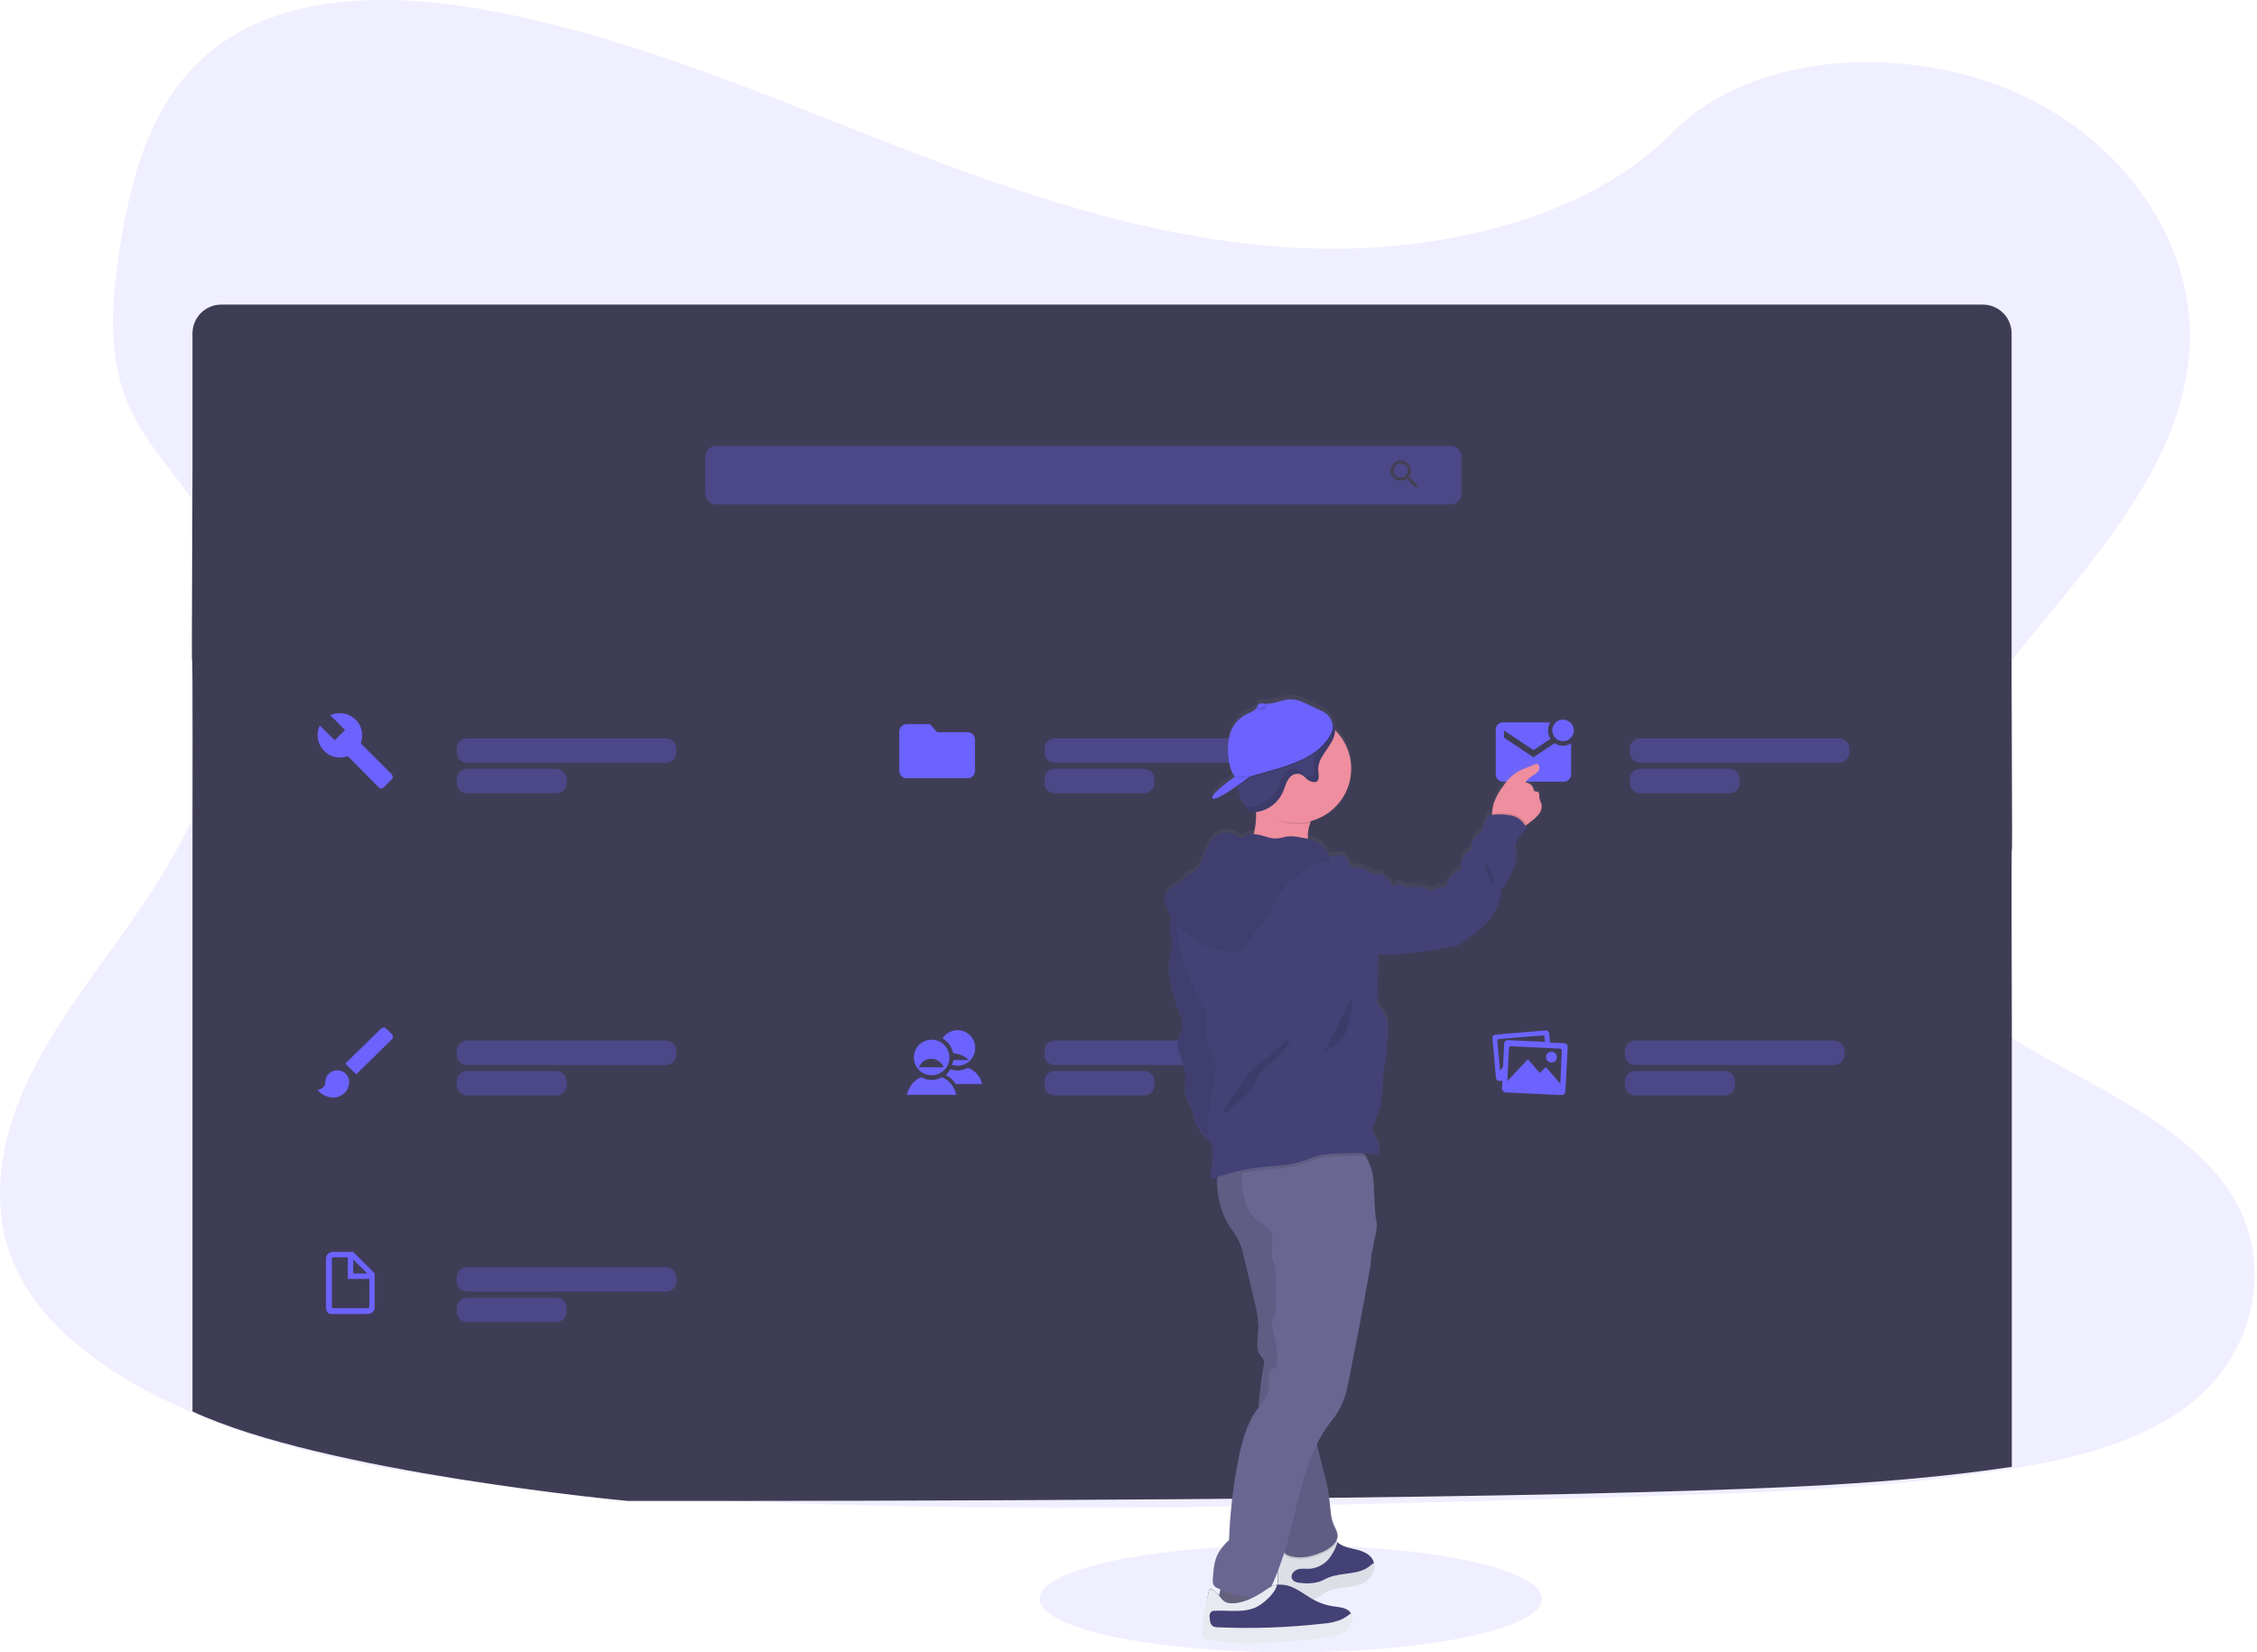 <svg width="941" height="689" viewBox="0 0 941 689" fill="none" xmlns="http://www.w3.org/2000/svg">
<g id="undraw_operating_system_4lr6 1">
<path id="senka" opacity="0.1" d="M538.15 688.96C595.99 688.96 642.88 678.96 642.88 666.6C642.88 654.24 596.03 644.24 538.15 644.24C480.27 644.24 433.42 654.24 433.42 666.6C433.42 678.96 480.31 688.96 538.15 688.96Z" fill="#6C63FF"/>
<path id="pozadina" opacity="0.1" d="M914.86 583.96C894.05 601.21 864.44 608.35 835.81 612.86L830.99 613.59C780.94 621.06 729.88 622.59 679.06 624.08C537.32 628.27 395.21 632.46 253.84 622.79C191.32 618.52 127.26 611.04 72.46 585.47L71.03 584.83C70.32 584.5 69.61 584.16 68.9 583.83C59.167 579.185 49.844 573.725 41.03 567.51C25.38 556.36 12.46 542.74 5.63 526.59C-5.07 501.26 0.63 472.78 12.81 448.02C24.99 423.26 43.42 400.96 59.27 377.62C63.92 370.79 68.33 363.7 72.43 356.43C98.03 310.85 110.78 258.11 83.9 214.18C80.355 208.582 76.526 203.168 72.43 197.96C65.88 189.42 59.21 180.88 54.71 171.43C44.21 149.43 46.46 124.69 50.29 101.18C55.41 69.96 64.86 36.27 94.19 16.74C124.67 -3.54 167.94 -2.51 205.77 4.74C264.59 16 318.88 39.59 373.68 60.85C428.48 82.11 485.92 101.49 546.18 103.57C599.38 105.42 661.45 91.57 696.78 55.67C731.08 20.83 795.56 18.19 842.03 39.26C886.39 59.36 915.03 101.91 912.96 144.41C910.26 197.41 866.02 239.92 830.96 285.07C825.14 292.58 819.57 300.17 814.48 307.89C797.88 333.11 786.15 363.4 797.58 390.63C803.99 405.88 816.22 417.51 830.96 427.63C863.96 450.37 909.58 465.63 930.09 497.52C947.81 525.02 941.27 562.09 914.86 583.96Z" fill="#6C63FF"/>
<path id="Vector 44" d="M838.778 425.61V611.61C788.728 619.08 737.668 620.61 686.848 622.1C545.108 626.29 261.628 625.82 261.628 625.82C261.628 625.82 135.048 614.07 80.248 588.5V354.35C80.457 196.35 79.597 354.35 80.248 195.87V139C80.248 135.817 81.512 132.765 83.762 130.515C86.013 128.264 89.065 127 92.248 127H826.688C829.87 127 832.922 128.264 835.173 130.515C837.423 132.765 838.688 135.817 838.688 139V283C839.248 425.23 838.398 283.46 838.778 425.61Z" fill="#3F3D56"/>
<path id="Vector 45" opacity="0.3" d="M604.87 185.96H298.58C297.397 185.96 296.263 186.43 295.426 187.266C294.59 188.103 294.12 189.237 294.12 190.42V205.86C294.12 207.043 294.59 208.177 295.426 209.014C296.263 209.85 297.397 210.32 298.58 210.32H604.87C606.053 210.32 607.187 209.85 608.024 209.014C608.86 208.177 609.33 207.043 609.33 205.86V190.39C609.322 189.212 608.849 188.086 608.013 187.256C607.178 186.426 606.048 185.96 604.87 185.96Z" fill="#6C63FF"/>
<path id="Vector 46" d="M587.91 199.14H587.39L587.19 198.98C587.837 198.198 588.191 197.215 588.19 196.2C588.18 195.367 587.924 194.555 587.453 193.867C586.983 193.179 586.319 192.646 585.546 192.335C584.773 192.024 583.925 191.949 583.109 192.119C582.293 192.289 581.546 192.697 580.962 193.291C580.377 193.885 579.982 194.639 579.825 195.457C579.669 196.276 579.758 197.122 580.082 197.89C580.406 198.658 580.95 199.313 581.645 199.772C582.341 200.231 583.157 200.474 583.99 200.47C585.002 200.469 585.981 200.115 586.76 199.47L586.95 199.63V200.13L590.21 203.39L591.21 202.39L587.91 199.14ZM584.01 199.14C583.428 199.142 582.859 198.971 582.374 198.649C581.889 198.328 581.511 197.869 581.287 197.332C581.063 196.795 581.003 196.204 581.115 195.633C581.228 195.062 581.507 194.537 581.918 194.125C582.328 193.712 582.852 193.431 583.423 193.317C583.993 193.203 584.585 193.261 585.123 193.483C585.661 193.705 586.12 194.082 586.444 194.566C586.767 195.049 586.94 195.618 586.94 196.2C586.943 196.584 586.869 196.965 586.724 197.321C586.58 197.677 586.366 198.001 586.095 198.274C585.825 198.547 585.503 198.764 585.149 198.913C584.795 199.062 584.414 199.139 584.03 199.14H584.01Z" fill="#444053"/>
<path id="Vector 47" opacity="0.7" d="M215.6 421.18H194.73C193.598 421.18 192.511 421.63 191.711 422.431C190.91 423.231 190.46 424.318 190.46 425.45V427.07C190.46 428.202 190.91 429.289 191.711 430.089C192.511 430.89 193.598 431.34 194.73 431.34H215.6C216.733 431.34 217.819 430.89 218.619 430.089C219.42 429.289 219.87 428.202 219.87 427.07V425.45C219.87 424.318 219.42 423.231 218.619 422.431C217.819 421.63 216.733 421.18 215.6 421.18V421.18Z" fill="#3F3D56"/>
<path id="Vector 48" opacity="0.3" d="M231.94 446.59H194.73C193.598 446.59 192.511 447.04 191.711 447.841C190.91 448.641 190.46 449.728 190.46 450.86V452.48C190.46 453.612 190.91 454.699 191.711 455.499C192.511 456.3 193.598 456.75 194.73 456.75H231.94C233.073 456.75 234.159 456.3 234.959 455.499C235.76 454.699 236.21 453.612 236.21 452.48V450.86C236.21 449.728 235.76 448.641 234.959 447.841C234.159 447.04 233.073 446.59 231.94 446.59V446.59Z" fill="#6C63FF"/>
<path id="Vector 49" opacity="0.3" d="M277.7 433.89H194.7C194.139 433.89 193.584 434 193.066 434.215C192.548 434.43 192.077 434.744 191.681 435.141C191.284 435.537 190.97 436.008 190.755 436.526C190.54 437.044 190.43 437.599 190.43 438.16V439.78C190.43 440.341 190.54 440.896 190.755 441.414C190.97 441.932 191.284 442.403 191.681 442.799C192.077 443.196 192.548 443.51 193.066 443.725C193.584 443.94 194.139 444.05 194.7 444.05H277.7C278.832 444.05 279.919 443.6 280.719 442.799C281.52 441.999 281.97 440.912 281.97 439.78V438.16C281.97 437.028 281.52 435.941 280.719 435.141C279.919 434.34 278.832 433.89 277.7 433.89V433.89Z" fill="#6C63FF"/>
<path id="Vector 50" d="M140.66 446.27C140.012 446.257 139.367 446.372 138.763 446.61C138.16 446.848 137.61 447.203 137.145 447.655C136.679 448.107 136.309 448.647 136.054 449.244C135.799 449.84 135.665 450.481 135.66 451.13C135.642 451.996 135.285 452.82 134.666 453.425C134.047 454.031 133.216 454.37 132.35 454.37C133.14 455.37 134.143 456.181 135.287 456.743C136.431 457.306 137.686 457.605 138.96 457.62C139.82 457.629 140.674 457.469 141.472 457.148C142.27 456.828 142.997 456.353 143.612 455.751C144.227 455.149 144.717 454.432 145.055 453.641C145.392 452.85 145.571 452 145.58 451.14C145.569 449.843 145.046 448.603 144.124 447.69C143.202 446.778 141.957 446.267 140.66 446.27ZM163.33 431.1L161.11 428.96C160.8 428.657 160.384 428.487 159.95 428.487C159.516 428.487 159.1 428.657 158.79 428.96L143.97 443.48L148.52 447.94L163.32 433.42C163.479 433.272 163.607 433.093 163.694 432.894C163.781 432.695 163.827 432.48 163.828 432.262C163.829 432.045 163.785 431.829 163.699 431.629C163.614 431.43 163.488 431.249 163.33 431.1V431.1Z" fill="#6C63FF"/>
<path id="Vector 51" opacity="0.7" d="M215.6 295.17H194.73C193.598 295.17 192.511 295.62 191.711 296.421C190.91 297.221 190.46 298.308 190.46 299.44V301.06C190.46 302.192 190.91 303.279 191.711 304.079C192.511 304.88 193.598 305.33 194.73 305.33H215.6C216.733 305.33 217.819 304.88 218.619 304.079C219.42 303.279 219.87 302.192 219.87 301.06V299.44C219.87 298.308 219.42 297.221 218.619 296.421C217.819 295.62 216.733 295.17 215.6 295.17V295.17Z" fill="#3F3D56"/>
<path id="Vector 52" opacity="0.3" d="M231.94 320.58H194.73C193.598 320.58 192.511 321.03 191.711 321.831C190.91 322.631 190.46 323.718 190.46 324.85V326.47C190.46 327.602 190.91 328.689 191.711 329.489C192.511 330.29 193.598 330.74 194.73 330.74H231.94C233.073 330.74 234.159 330.29 234.959 329.489C235.76 328.689 236.21 327.602 236.21 326.47V324.85C236.21 323.718 235.76 322.631 234.959 321.831C234.159 321.03 233.073 320.58 231.94 320.58V320.58Z" fill="#6C63FF"/>
<path id="Vector 53" opacity="0.3" d="M277.7 307.87H194.7C193.568 307.87 192.481 308.32 191.681 309.121C190.88 309.921 190.43 311.008 190.43 312.14V313.76C190.43 314.321 190.54 314.876 190.755 315.394C190.97 315.912 191.284 316.383 191.681 316.779C192.077 317.176 192.548 317.49 193.066 317.705C193.584 317.92 194.139 318.03 194.7 318.03H277.7C278.832 318.03 279.919 317.58 280.719 316.779C281.52 315.979 281.97 314.892 281.97 313.76V312.14C281.97 311.008 281.52 309.921 280.719 309.121C279.919 308.32 278.832 307.87 277.7 307.87V307.87Z" fill="#6C63FF"/>
<path id="Vector 54" d="M163.4 322.96L150.4 309.96C151.045 308.282 151.186 306.452 150.806 304.696C150.426 302.939 149.541 301.331 148.26 300.07C146.9 298.723 145.161 297.822 143.276 297.49C141.391 297.158 139.449 297.409 137.71 298.21L143.85 304.38L139.58 308.65L133.32 302.52C132.487 304.26 132.218 306.216 132.55 308.116C132.881 310.016 133.797 311.765 135.17 313.12C136.416 314.404 138.013 315.293 139.761 315.675C141.509 316.058 143.331 315.917 145 315.27L157.95 328.33C158.079 328.466 158.234 328.573 158.406 328.647C158.578 328.721 158.763 328.759 158.95 328.759C159.137 328.759 159.322 328.721 159.494 328.647C159.666 328.573 159.821 328.466 159.95 328.33L163.23 325.03C163.469 324.865 163.646 324.624 163.731 324.347C163.816 324.069 163.805 323.771 163.7 323.5C163.63 323.321 163.52 323.161 163.38 323.03L163.4 322.96Z" fill="#6C63FF"/>
<path id="Vector 55" opacity="0.7" d="M460.65 421.18H439.78C438.648 421.18 437.561 421.63 436.761 422.431C435.96 423.231 435.51 424.318 435.51 425.45V427.07C435.51 428.202 435.96 429.289 436.761 430.089C437.561 430.89 438.648 431.34 439.78 431.34H460.65C461.782 431.34 462.869 430.89 463.669 430.089C464.47 429.289 464.92 428.202 464.92 427.07V425.45C464.92 424.318 464.47 423.231 463.669 422.431C462.869 421.63 461.782 421.18 460.65 421.18V421.18Z" fill="#3F3D56"/>
<path id="Vector 56" opacity="0.3" d="M477.03 446.59H439.78C438.648 446.59 437.561 447.04 436.761 447.841C435.96 448.641 435.51 449.728 435.51 450.86V452.48C435.51 453.612 435.96 454.699 436.761 455.499C437.561 456.3 438.648 456.75 439.78 456.75H477.03C478.162 456.75 479.249 456.3 480.049 455.499C480.85 454.699 481.3 453.612 481.3 452.48V450.86C481.3 449.728 480.85 448.641 480.049 447.841C479.249 447.04 478.162 446.59 477.03 446.59V446.59Z" fill="#6C63FF"/>
<path id="Vector 57" opacity="0.3" d="M522.75 433.89H439.75C438.618 433.89 437.531 434.34 436.731 435.141C435.93 435.941 435.48 437.028 435.48 438.16V439.78C435.48 440.912 435.93 441.999 436.731 442.799C437.531 443.6 438.618 444.05 439.75 444.05H522.75C523.882 444.05 524.969 443.6 525.769 442.799C526.57 441.999 527.02 440.912 527.02 439.78V438.16C527.02 437.028 526.57 435.941 525.769 435.141C524.969 434.34 523.882 433.89 522.75 433.89V433.89Z" fill="#6C63FF"/>
<path id="Vector 58" d="M392.64 449.19C391.352 449.922 389.896 450.307 388.415 450.307C386.934 450.307 385.478 449.922 384.19 449.19C380.88 450.19 378.86 453.54 378.11 456.48H398.72C397.98 453.54 395.96 450.21 392.64 449.19ZM388.42 433.5C386.703 433.502 385.04 434.098 383.714 435.188C382.388 436.278 381.481 437.795 381.148 439.478C380.814 441.162 381.075 442.91 381.885 444.423C382.696 445.936 384.006 447.122 385.592 447.777C387.179 448.433 388.943 448.518 390.586 448.019C392.228 447.519 393.646 446.466 394.599 445.038C395.552 443.61 395.98 441.896 395.81 440.188C395.641 438.48 394.885 436.883 393.67 435.67C392.277 434.28 390.388 433.499 388.42 433.5ZM388.42 445H385.592H383C383 445 383.973 443.213 385 442.5C386.141 441.707 387.026 441.46 388.415 441.5C389.681 441.536 390.46 441.778 391.5 442.5C392.527 443.213 393.5 445 393.5 445L391 445.038L388.42 445Z" fill="#6C63FF"/>
<path id="Vector 59" d="M403.45 445.24C402.367 445.851 401.164 446.22 399.925 446.322C398.685 446.424 397.438 446.256 396.27 445.83C395.733 446.742 395.059 447.565 394.27 448.27C396.002 449.061 397.461 450.349 398.46 451.97H409.46C409.124 450.425 408.394 448.993 407.341 447.814C406.288 446.634 404.947 445.748 403.45 445.24ZM399.23 429.54C397.984 429.541 396.758 429.855 395.664 430.452C394.57 431.05 393.644 431.912 392.97 432.96C394.091 433.61 395.063 434.489 395.821 435.54C396.579 436.592 397.107 437.791 397.37 439.06C397.37 439.06 399.665 439.398 401 440C402.283 440.579 404 442 404 442H402.5C402.5 442 400.113 441.979 399 442C398.392 441.997 397.5 442 397.5 442C397.402 442.603 397.148 443.445 396.94 444.02C397.664 444.252 398.42 444.367 399.18 444.36C401.148 444.36 403.035 443.578 404.427 442.187C405.818 440.795 406.6 438.908 406.6 436.94C406.6 434.972 405.818 433.085 404.427 431.693C403.035 430.302 401.148 429.52 399.18 429.52L399.23 429.54Z" fill="#6C63FF"/>
<path id="Vector 60" opacity="0.7" d="M215.6 515.69H194.73C193.598 515.69 192.511 516.14 191.711 516.941C190.91 517.741 190.46 518.828 190.46 519.96V521.58C190.46 522.712 190.91 523.799 191.711 524.599C192.511 525.4 193.598 525.85 194.73 525.85H215.6C216.733 525.85 217.819 525.4 218.619 524.599C219.42 523.799 219.87 522.712 219.87 521.58V519.96C219.87 518.828 219.42 517.741 218.619 516.941C217.819 516.14 216.733 515.69 215.6 515.69Z" fill="#3F3D56"/>
<path id="Vector 61" opacity="0.3" d="M231.94 541.1H194.73C193.598 541.1 192.511 541.55 191.711 542.351C190.91 543.151 190.46 544.237 190.46 545.37V546.96C190.46 548.092 190.91 549.179 191.711 549.979C192.511 550.78 193.598 551.23 194.73 551.23H231.94C233.073 551.23 234.159 550.78 234.959 549.979C235.76 549.179 236.21 548.092 236.21 546.96V545.34C236.202 544.213 235.749 543.134 234.949 542.34C234.149 541.546 233.067 541.1 231.94 541.1V541.1Z" fill="#6C63FF"/>
<path id="Vector 62" opacity="0.3" d="M277.7 528.4H194.7C194.139 528.4 193.584 528.51 193.066 528.725C192.548 528.94 192.077 529.254 191.681 529.651C191.284 530.047 190.97 530.518 190.755 531.036C190.54 531.554 190.43 532.109 190.43 532.67V534.29C190.43 535.422 190.88 536.509 191.681 537.309C192.481 538.11 193.568 538.56 194.7 538.56H277.7C278.832 538.56 279.919 538.11 280.719 537.309C281.52 536.509 281.97 535.422 281.97 534.29V532.67C281.97 531.538 281.52 530.451 280.719 529.651C279.919 528.85 278.832 528.4 277.7 528.4V528.4Z" fill="#6C63FF"/>
<path id="folder1" d="M139.053 522C138.684 521.995 138.106 522.063 137.763 522.199C137.421 522.336 137.109 522.538 136.845 522.796C136.581 523.053 136.37 523.36 136.226 523.699C136.081 524.038 136.004 524.402 136 524.77V544.95C136.003 545.703 136.303 546.424 136.835 546.956C137.367 547.488 138.088 547.788 138.84 547.79H153.44C153.808 547.784 154.172 547.706 154.51 547.56C155.019 547.342 155.451 546.977 155.752 546.513C156.053 546.048 156.209 545.256 156.2 544.702L153.96 544.682L153.97 544.95C153.978 545.1 153.927 545.247 153.828 545.359C153.729 545.471 153.589 545.54 153.44 545.55H138.84C138.684 545.543 138.537 545.477 138.428 545.366C138.318 545.255 138.255 545.106 138.25 544.95V524.76C138.26 524.613 138.328 524.475 138.438 524.376C138.548 524.277 138.905 524.225 139.053 524.23V522Z" fill="#6C63FF"/>
<path id="folder2" fill-rule="evenodd" clip-rule="evenodd" d="M147.252 522H138.862C138.493 521.995 138.127 522.063 137.785 522.199C137.442 522.336 137.13 522.538 136.866 522.796C136.603 523.053 136.392 523.36 136.247 523.699C136.102 524.038 136.025 524.402 136.022 524.77V525.37V527.6V545.53C135.976 545.84 136.003 546.156 136.102 546.453C136.2 546.75 136.367 547.02 136.589 547.24C136.811 547.461 137.081 547.627 137.379 547.724C137.676 547.821 137.992 547.847 138.302 547.8H150.612L152.852 547.79H153.462C153.83 547.784 154.193 547.706 154.532 547.56C155.04 547.342 155.473 546.977 155.774 546.513C156.075 546.048 156.231 545.504 156.222 544.95V530.95L147.252 522ZM153.102 530.97L147.252 525.13V530.97H153.102ZM153.955 545.168C153.978 545.098 153.987 545.024 153.982 544.95L154.012 544.97V533.24H145.012V524.24H138.862C138.714 524.238 138.571 524.291 138.462 524.39C138.352 524.488 138.284 524.624 138.272 524.77V544.95C138.276 545.106 138.34 545.255 138.449 545.366C138.559 545.477 138.706 545.543 138.862 545.55H153.462C153.535 545.545 153.607 545.526 153.673 545.493C153.739 545.46 153.798 545.414 153.846 545.358C153.895 545.303 153.931 545.238 153.955 545.168Z" fill="#6C63FF"/>
<path id="Vector 64" opacity="0.7" d="M460.65 295.17H439.78C438.648 295.17 437.561 295.62 436.761 296.421C435.96 297.221 435.51 298.308 435.51 299.44V301.06C435.51 302.192 435.96 303.279 436.761 304.079C437.561 304.88 438.648 305.33 439.78 305.33H460.65C461.782 305.33 462.869 304.88 463.669 304.079C464.47 303.279 464.92 302.192 464.92 301.06V299.44C464.92 298.308 464.47 297.221 463.669 296.421C462.869 295.62 461.782 295.17 460.65 295.17V295.17Z" fill="#3F3D56"/>
<path id="Vector 65" opacity="0.3" d="M477.03 320.58H439.78C438.648 320.58 437.561 321.03 436.761 321.831C435.96 322.631 435.51 323.718 435.51 324.85V326.47C435.51 327.602 435.96 328.689 436.761 329.489C437.561 330.29 438.648 330.74 439.78 330.74H477.03C478.162 330.74 479.249 330.29 480.049 329.489C480.85 328.689 481.3 327.602 481.3 326.47V324.85C481.3 323.718 480.85 322.631 480.049 321.831C479.249 321.03 478.162 320.58 477.03 320.58V320.58Z" fill="#6C63FF"/>
<path id="Vector 66" opacity="0.3" d="M522.75 307.87H439.75C438.618 307.87 437.531 308.32 436.731 309.121C435.93 309.921 435.48 311.008 435.48 312.14V313.76C435.48 314.892 435.93 315.979 436.731 316.779C437.531 317.58 438.618 318.03 439.75 318.03H522.75C523.312 318.031 523.868 317.922 524.387 317.708C524.906 317.494 525.378 317.18 525.776 316.783C526.173 316.386 526.489 315.915 526.704 315.396C526.919 314.878 527.03 314.322 527.03 313.76V312.14C527.03 311.578 526.919 311.022 526.704 310.504C526.489 309.985 526.173 309.514 525.776 309.117C525.378 308.72 524.906 308.406 524.387 308.192C523.868 307.978 523.312 307.869 522.75 307.87Z" fill="#6C63FF"/>
<path id="Vector 122" d="M387.73 302.02H378C377.204 302.02 376.441 302.336 375.879 302.899C375.316 303.461 375 304.224 375 305.02V321.46C375 322.256 375.316 323.019 375.879 323.581C376.441 324.144 377.204 324.46 378 324.46H403.43C404.226 324.46 404.989 324.144 405.551 323.581C406.114 323.019 406.43 322.256 406.43 321.46V308.36C406.43 307.564 406.114 306.801 405.551 306.239C404.989 305.676 404.226 305.36 403.43 305.36H390.72L387.72 302L387.73 302.02Z" fill="#5E54FF"/>
<path id="Vector 121" d="M387.73 302.02H378C377.204 302.02 376.441 302.336 375.879 302.899C375.316 303.461 375 304.224 375 305.02V321.46C375 322.256 375.316 323.019 375.879 323.581C376.441 324.144 377.204 324.46 378 324.46H403.43C404.226 324.46 404.989 324.144 405.551 323.581C406.114 323.019 406.43 322.256 406.43 321.46V308.36C406.43 307.564 406.114 306.801 405.551 306.239C404.989 305.676 404.226 305.36 403.43 305.36H390.72L387.72 302L387.73 302.02Z" fill="#6C63FF"/>
<path id="Vector 68" opacity="0.7" d="M702.65 421.18H681.78C680.648 421.18 679.561 421.63 678.761 422.431C677.96 423.231 677.51 424.318 677.51 425.45V427.07C677.51 428.202 677.96 429.289 678.761 430.089C679.561 430.89 680.648 431.34 681.78 431.34H702.65C703.782 431.34 704.869 430.89 705.669 430.089C706.47 429.289 706.92 428.202 706.92 427.07V425.45C706.92 424.318 706.47 423.231 705.669 422.431C704.869 421.63 703.782 421.18 702.65 421.18V421.18Z" fill="#3F3D56"/>
<path id="Vector 69" opacity="0.3" d="M719.03 446.59H681.78C680.648 446.59 679.561 447.04 678.761 447.841C677.96 448.641 677.51 449.728 677.51 450.86V452.48C677.51 453.612 677.96 454.699 678.761 455.499C679.561 456.3 680.648 456.75 681.78 456.75H719.03C720.163 456.75 721.249 456.3 722.049 455.499C722.85 454.699 723.3 453.612 723.3 452.48V450.86C723.3 449.728 722.85 448.641 722.049 447.841C721.249 447.04 720.163 446.59 719.03 446.59V446.59Z" fill="#6C63FF"/>
<path id="Vector 70" opacity="0.3" d="M764.75 433.89H681.75C680.618 433.89 679.531 434.34 678.731 435.141C677.93 435.941 677.48 437.028 677.48 438.16V439.78C677.48 440.912 677.93 441.999 678.731 442.799C679.531 443.6 680.618 444.05 681.75 444.05H764.75C765.882 444.05 766.969 443.6 767.769 442.799C768.57 441.999 769.02 440.912 769.02 439.78V438.16C769.02 437.028 768.57 435.941 767.769 435.141C766.969 434.34 765.882 433.89 764.75 433.89V433.89Z" fill="#6C63FF"/>
<path id="Vector 71" d="M652.03 434.96L646.24 434.69L645.9 430.92C645.874 430.636 645.766 430.367 645.588 430.144C645.41 429.922 645.171 429.757 644.9 429.67C644.712 429.633 644.518 429.633 644.33 429.67L623.59 431.38C623.399 431.39 623.212 431.437 623.04 431.52C622.867 431.602 622.713 431.718 622.586 431.86C622.459 432.003 622.362 432.169 622.3 432.35C622.24 432.53 622.216 432.721 622.23 432.91L623.71 449.44C623.755 449.822 623.95 450.17 624.252 450.408C624.401 450.526 624.573 450.614 624.756 450.665C624.939 450.717 625.131 450.732 625.32 450.71L626.37 450.63L626.21 453.84C626.203 454.051 626.239 454.262 626.314 454.459C626.39 454.657 626.504 454.837 626.65 454.99C626.794 455.143 626.968 455.265 627.16 455.35C627.352 455.436 627.559 455.484 627.77 455.49L650.92 456.58C651.344 456.607 651.762 456.466 652.082 456.187C652.402 455.908 652.599 455.514 652.63 455.09L653.63 436.64C653.64 436.326 653.558 436.016 653.392 435.749C653.227 435.482 652.986 435.27 652.7 435.14C652.493 435.031 652.264 434.97 652.03 434.96V434.96ZM627.14 435.34L626.65 444.78L625.42 446.49L624.25 433.96V433.88C624.271 433.711 624.349 433.554 624.471 433.434C624.592 433.314 624.75 433.239 624.92 433.22L643.22 431.73C643.389 431.714 643.559 431.762 643.695 431.863C643.832 431.965 643.926 432.113 643.96 432.28L644.14 434.43L628.76 433.69C628.547 433.685 628.334 433.722 628.135 433.799C627.936 433.876 627.754 433.992 627.6 434.14C627.444 434.289 627.32 434.467 627.234 434.665C627.148 434.862 627.103 435.075 627.1 435.29L627.14 435.34ZM650.56 451.94L644.56 444.94L641.94 447.35L637.03 441.66L628.42 450.81L629.16 436.86C629.201 436.669 629.309 436.5 629.466 436.384C629.622 436.268 629.816 436.213 630.01 436.23L650.43 437.23C650.617 437.235 650.795 437.31 650.93 437.44C651.064 437.573 651.143 437.751 651.15 437.94L650.56 451.94Z" fill="#6C63FF"/>
<path id="sunce" d="M646.83 443.04C647.354 443.044 647.862 442.866 648.269 442.536C648.676 442.206 648.956 441.745 649.061 441.232C649.165 440.719 649.089 440.186 648.844 439.723C648.599 439.26 648.2 438.897 647.717 438.695C647.234 438.493 646.696 438.465 646.194 438.616C645.693 438.767 645.26 439.088 644.968 439.523C644.677 439.958 644.546 440.481 644.597 441.002C644.648 441.523 644.879 442.01 645.25 442.38C645.669 442.8 646.237 443.037 646.83 443.04Z" fill="#6C63FF"/>
<path id="Vector 73" opacity="0.7" d="M704.68 295.17H683.81C682.678 295.17 681.591 295.62 680.791 296.421C679.99 297.221 679.54 298.308 679.54 299.44V301.06C679.54 302.192 679.99 303.279 680.791 304.079C681.591 304.88 682.678 305.33 683.81 305.33H704.68C705.813 305.33 706.899 304.88 707.699 304.079C708.5 303.279 708.95 302.192 708.95 301.06V299.44C708.95 298.308 708.5 297.221 707.699 296.421C706.899 295.62 705.813 295.17 704.68 295.17V295.17Z" fill="#3F3D56"/>
<path id="Vector 74" opacity="0.3" d="M721.03 320.58H683.81C682.678 320.58 681.591 321.03 680.791 321.831C679.99 322.631 679.54 323.718 679.54 324.85V326.47C679.54 327.602 679.99 328.689 680.791 329.489C681.591 330.29 682.678 330.74 683.81 330.74H721.03C722.163 330.74 723.249 330.29 724.049 329.489C724.85 328.689 725.3 327.602 725.3 326.47V324.85C725.3 323.718 724.85 322.631 724.049 321.831C723.249 321.03 722.163 320.58 721.03 320.58V320.58Z" fill="#6C63FF"/>
<path id="Vector 75" opacity="0.3" d="M766.78 307.87H683.78C682.648 307.87 681.561 308.32 680.761 309.121C679.96 309.921 679.51 311.008 679.51 312.14V313.76C679.51 314.892 679.96 315.979 680.761 316.779C681.561 317.58 682.648 318.03 683.78 318.03H766.78C767.909 318.025 768.99 317.572 769.786 316.772C770.583 315.972 771.03 314.889 771.03 313.76V312.14C771.03 311.011 770.583 309.928 769.786 309.128C768.99 308.327 767.909 307.875 766.78 307.87V307.87Z" fill="#6C63FF"/>
<path id="poruka-tacka" d="M651.67 309.03C652.556 309.028 653.421 308.764 654.156 308.27C654.892 307.777 655.464 307.076 655.802 306.258C656.139 305.439 656.227 304.538 656.053 303.67C655.879 302.801 655.451 302.004 654.824 301.379C654.197 300.753 653.399 300.327 652.53 300.155C651.662 299.983 650.761 300.073 649.943 300.412C649.125 300.751 648.426 301.326 647.934 302.062C647.442 302.799 647.18 303.664 647.18 304.55C647.18 305.139 647.296 305.723 647.522 306.267C647.748 306.811 648.079 307.305 648.496 307.721C648.913 308.138 649.408 308.467 649.953 308.692C650.497 308.916 651.081 309.031 651.67 309.03Z" fill="#6C63FF"/>
<path id="Vector 77" d="M648.23 309.83L639.33 315.76L627.03 307.54V304.54L639.37 312.76L646.46 308.04C645.791 307.03 645.427 305.849 645.411 304.638C645.395 303.427 645.728 302.237 646.37 301.21H626.62C625.824 301.21 625.061 301.526 624.499 302.089C623.936 302.651 623.62 303.414 623.62 304.21V322.9C623.62 323.696 623.936 324.459 624.499 325.021C625.061 325.584 625.824 325.9 626.62 325.9H652.03C652.826 325.9 653.589 325.584 654.151 325.021C654.714 324.459 655.03 323.696 655.03 322.9V309.96C654.006 310.611 652.816 310.953 651.603 310.944C650.389 310.935 649.204 310.576 648.19 309.91L648.23 309.83Z" fill="#6C63FF"/>
<path id="Vector 88" d="M642.65 333.24C642.286 332.502 642.001 331.728 641.8 330.93C641.71 330.02 642.07 328.81 641.26 328.37C640.753 328.283 640.255 328.152 639.77 327.98C639.525 327.699 639.371 327.35 639.33 326.98C639.131 326.263 638.708 325.629 638.124 325.168C637.539 324.708 636.823 324.446 636.08 324.42C636.93 322.11 640.08 321.54 641.46 319.5C642.15 318.5 641.93 316.61 640.71 316.6C640.415 316.61 640.126 316.681 639.86 316.81L635.31 318.69C634.434 319.035 633.579 319.432 632.75 319.88C630.316 321.452 628.25 323.529 626.69 325.97C625.097 328.044 623.826 330.347 622.92 332.8C622.411 334.312 622.141 335.895 622.12 337.49V337.96C621.38 338.09 620.77 338.41 619.99 338.57L618.22 343.24C617.974 344.021 617.569 344.743 617.03 345.36C616.639 345.724 616.221 346.058 615.78 346.36C614.882 347.125 614.186 348.098 613.751 349.195C613.317 350.291 613.159 351.478 613.29 352.65C611.688 353.274 610.382 354.484 609.639 356.034C608.897 357.585 608.772 359.36 609.29 361C607.966 361.29 606.737 361.912 605.718 362.808C604.7 363.704 603.927 364.843 603.47 366.12C603.348 366.71 603.088 367.261 602.71 367.73C602.139 368.17 601.429 368.39 600.71 368.35C598.71 368.48 596.97 370.06 595.16 369.2C593.105 368.239 590.809 367.918 588.57 368.28C588.109 368.39 587.634 368.434 587.16 368.41C586.762 368.322 586.38 368.17 586.03 367.96C585.217 367.493 584.337 367.155 583.42 366.96C582.954 366.866 582.471 366.91 582.03 367.088C581.589 367.266 581.21 367.569 580.94 367.96C580.31 367.27 579.94 366.37 579.36 365.63C579.103 365.235 578.742 364.919 578.317 364.716C577.892 364.513 577.419 364.431 576.95 364.48C577.55 363.94 576.95 362.87 576.16 362.68C575.359 362.612 574.553 362.643 573.76 362.77C571.67 362.77 570.07 360.86 568.04 360.35C566.18 359.9 563.69 360.44 562.73 358.77C562.541 358.177 562.25 357.622 561.87 357.13C561.762 356.676 561.554 356.252 561.26 355.89C560.827 355.504 560.317 355.215 559.763 355.043C559.209 354.871 558.625 354.818 558.05 354.89C556.783 354.926 555.527 355.141 554.32 355.53C554.298 355.365 554.254 355.204 554.19 355.05C553.456 352.911 551.98 351.106 550.03 349.96C548.525 349.073 546.892 348.423 545.19 348.03V347.58C545.165 345.422 545.503 343.276 546.19 341.23C546.26 341.01 546.34 340.79 546.42 340.56C550.302 339.551 553.847 337.531 556.694 334.708C559.542 331.884 561.592 328.356 562.634 324.483C563.677 320.611 563.675 316.531 562.629 312.659C561.583 308.787 559.531 305.261 556.68 302.44C556.675 301.978 556.614 301.518 556.5 301.07C556.251 300.088 555.783 299.175 555.13 298.4C554.13 296.08 552.46 295.05 550.39 294.08C549.79 293.8 549.16 293.52 548.49 293.23C545.18 291.74 541.99 289.56 538.24 289.57C534.82 289.57 531.52 291.46 528.14 291.39H527.33C526.38 291.28 525.24 291.06 524.62 291.78C524.418 292.067 524.257 292.38 524.14 292.71C524.092 292.821 524.035 292.928 523.97 293.03C523.843 293.241 523.696 293.438 523.53 293.62C522.44 294.82 520.6 295.33 519.09 296.13C515.67 297.88 513.43 301.45 512.54 305.19C511.792 308.983 511.822 312.889 512.63 316.67C512.872 318.628 513.722 320.461 515.06 321.91C515.06 321.91 503.64 330.03 505.72 331.18C506.86 331.81 511.59 328.81 515.67 325.95C515.67 326.12 515.75 326.3 515.8 326.47C516.285 328.294 516.907 330.079 517.66 331.81C518.51 333.81 519.74 336.08 521.87 336.67C522.338 336.8 522.825 336.854 523.31 336.83H523.69C523.79 339.955 523.453 343.078 522.69 346.11C521.448 346.05 520.222 346.402 519.2 347.11C518.809 347.492 518.316 347.753 517.78 347.86C517.226 347.792 516.711 347.538 516.32 347.14C514.787 346.037 512.924 345.49 511.038 345.59C509.152 345.69 507.357 346.431 505.95 347.69C501.81 351.59 502.28 359.21 497.41 362.17C496.08 362.98 494.41 363.42 493.58 364.77C493.391 365.206 493.171 365.627 492.92 366.03C492.598 366.392 492.202 366.682 491.76 366.88C490.352 367.512 489.011 368.286 487.76 369.19C487.134 369.648 486.608 370.228 486.213 370.895C485.818 371.561 485.561 372.301 485.46 373.07C485.442 374.193 485.682 375.304 486.16 376.32C486.889 378.106 487.783 379.82 488.83 381.44C488.262 382.174 487.89 383.042 487.75 383.96C487.41 386.36 488.55 388.72 488.68 391.15C488.79 393.27 488.12 395.33 487.74 397.42C486.24 405.57 489.12 413.82 492.01 421.56C492.563 422.828 492.901 424.18 493.01 425.56C493.09 428.12 491.64 430.4 491.24 432.9C490.39 438.14 494.24 443.08 494.34 448.38C494.34 450.83 493.6 453.32 494.22 455.68C494.77 457.217 495.466 458.697 496.3 460.1C497.53 462.71 497.86 465.68 499.04 468.32C500.452 471.192 502.542 473.677 505.13 475.56C506.61 480.25 504.51 485.91 505.13 490.93C505.93 490.61 506.74 490.327 507.56 490.08C507.084 497.542 509 504.961 513.03 511.26C514.479 513.239 515.776 515.325 516.91 517.5C517.558 519.099 518.063 520.752 518.42 522.44C519.853 528.4 521.277 534.357 522.69 540.31C523.85 545.14 525.02 550.05 524.69 555C524.45 558.42 523.58 562.32 525.69 565.05C526.199 565.57 526.627 566.163 526.96 566.81C527.164 567.57 527.164 568.37 526.96 569.13C525.924 574.888 525.216 580.701 524.84 586.54C524.36 587.18 523.84 587.83 523.45 588.47C519.94 593.59 518.25 599.75 516.88 605.82C514.36 617.752 512.884 629.881 512.47 642.07C510.714 643.664 509.201 645.507 507.98 647.54C506.14 650.96 505.9 654.97 505.71 658.85C505.629 659.477 505.697 660.115 505.91 660.71C506.378 661.378 507.047 661.879 507.82 662.14L508.88 662.64C508.65 663.49 508.44 664.35 508.26 665.25C506.91 663.73 504.51 661.32 504.1 663.08C502.749 668.964 502.015 674.973 501.91 681.01C501.862 681.241 501.869 681.481 501.93 681.709C501.992 681.937 502.106 682.148 502.263 682.324C502.421 682.5 502.618 682.636 502.838 682.723C503.058 682.809 503.295 682.842 503.53 682.82C509.399 683.858 515.35 684.367 521.31 684.34C526.14 684.34 530.96 683.95 535.77 683.58L540.7 683.2C545.771 682.928 550.816 682.304 555.8 681.33C558.026 680.992 560.121 680.067 561.87 678.65C563.51 677.12 564.31 674.51 563.19 672.57C561.81 670.23 558.6 670.06 555.92 669.68C553.262 669.308 550.686 668.49 548.3 667.26C547.76 666.99 547.24 666.68 546.72 666.41C546.863 666.395 547.002 666.354 547.13 666.29C549.44 665.51 551.27 663.73 553.45 662.66C556.01 661.42 558.84 661.14 561.63 660.79C564.42 660.44 567.29 659.94 569.63 658.35C571.97 656.76 573.34 654.16 572.83 651.61C572.794 651.431 572.748 651.254 572.69 651.08C571.84 648.32 568.84 646.81 566.06 646.08C563.28 645.35 560.25 644.99 557.99 643.19L557.66 642.93L557.07 642.45C557.567 641.612 557.797 640.642 557.73 639.67C557.61 638.14 556.73 636.79 556.12 635.4C554.93 632.62 554.84 629.52 554.51 626.53C553.71 618.99 551.39 611.71 549.65 604.32C549.45 603.47 549.26 602.61 549.08 601.76C550.781 598.23 552.863 594.897 555.29 591.82C558.075 588.353 560.118 584.35 561.29 580.06C561.65 578.74 561.91 577.41 562.19 576.06C565.277 560.633 568.193 545.183 570.94 529.71C571.395 527.504 571.656 525.262 571.72 523.01C572.438 520.968 572.826 518.824 572.87 516.66C573.67 513.53 574.48 510.24 573.87 508.19C573.41 506.74 573.18 501.78 572.92 497.02C572.994 494.468 572.84 491.915 572.46 489.39C572.38 488.96 572.3 488.54 572.2 488.1C572.147 487.847 572.097 487.633 572.05 487.46C571.69 486.03 571.188 484.64 570.55 483.31C570.223 482.513 569.846 481.739 569.42 480.99C569.167 480.55 568.883 480.129 568.57 479.73C570.35 479.804 572.126 479.968 573.89 480.22C574.099 480.284 574.32 480.294 574.534 480.249C574.747 480.203 574.946 480.104 575.11 479.96C575.22 479.758 575.272 479.53 575.26 479.3C575.343 477.286 574.866 475.288 573.88 473.53C573.2 472.32 572.25 471.14 572.27 469.75C572.316 469.101 572.475 468.464 572.74 467.87L575.11 461.52C577.11 456.15 576.16 449.92 577.2 444.28C578.012 439.876 578.529 435.423 578.75 430.95C578.95 427.13 578.83 422.95 576.53 419.95C575.866 419.21 575.292 418.395 574.82 417.52C574.487 416.595 574.347 415.611 574.41 414.63C574.37 408.63 574.49 402.653 574.77 396.7C584.849 396.419 594.886 395.275 604.77 393.28C605.936 393.082 607.081 392.774 608.19 392.36C609.411 391.776 610.559 391.051 611.61 390.2C614.97 387.77 618.38 385.31 620.93 382.04C623.964 378.084 625.871 373.382 626.45 368.43C628.88 366.18 630.17 362.99 631.38 359.89C631.98 358.581 632.362 357.182 632.51 355.75C632.57 354.28 631.6 352.75 631.88 351.3C632.347 348.815 633.603 346.546 635.46 344.83C635.855 344.547 636.152 344.149 636.31 343.69C636.363 343.308 636.293 342.919 636.11 342.58L636.03 342.45C636.27 342.3 636.49 342.15 636.72 342C637.51 341.44 638.27 340.81 639.02 340.21C640.162 339.362 641.172 338.352 642.02 337.21C642.399 336.63 642.651 335.977 642.76 335.292C642.868 334.608 642.831 333.909 642.65 333.24V333.24ZM533.03 660.59C532.825 660.58 532.62 660.597 532.42 660.64C531.672 660.745 530.941 660.954 530.25 661.26L530.09 661.35C531.03 659.35 531.92 657.25 532.72 655.15C532.81 654.9 532.9 654.66 532.99 654.4L532.89 655.8C532.714 657.395 532.761 659.008 533.03 660.59Z" fill="url(#paint0_linear)"/>
<path id="Vector 89" d="M545.23 349.35C545.31 352.66 546.44 355.87 546.61 359.19C536.84 359.68 527.2 354.92 517.56 356.39C520.27 354.64 521.71 351.49 522.56 348.39C523.644 344.382 523.966 340.207 523.51 336.08C523.484 335.851 523.444 335.624 523.39 335.4C523.03 333.78 522.1 331.48 522.39 330.21C522.72 328.5 524.31 328.85 525.75 328.95C530.11 329.299 534.449 329.87 538.75 330.66C539.88 330.86 550.83 333.59 551 333.31C549.077 336.386 547.488 339.657 546.26 343.07C545.567 345.091 545.219 347.214 545.23 349.35V349.35Z" fill="#EE8E9E"/>
<path id="Vector 90" d="M641.84 339.1C640.996 340.245 639.985 341.256 638.84 342.1C638.1 342.71 637.34 343.33 636.54 343.89C635.123 344.991 633.432 345.683 631.65 345.89C629.33 346.04 624.38 344.68 622.93 342.69C622.314 341.689 622.017 340.524 622.08 339.35C622.102 337.764 622.372 336.192 622.88 334.69C623.786 332.237 625.057 329.934 626.65 327.86C628.217 325.433 630.283 323.367 632.71 321.8C633.539 321.352 634.394 320.955 635.27 320.61L639.82 318.75C640.085 318.619 640.375 318.544 640.67 318.53C641.89 318.53 642.11 320.41 641.42 321.42C640.04 323.42 636.92 323.98 636.04 326.31C636.778 326.333 637.49 326.59 638.074 327.042C638.658 327.495 639.084 328.121 639.29 328.83C639.327 329.2 639.477 329.549 639.72 329.83C640.206 329.995 640.704 330.122 641.21 330.21C642.02 330.64 641.66 331.84 641.75 332.77C641.952 333.561 642.237 334.329 642.6 335.06C642.777 335.748 642.801 336.466 642.669 337.164C642.538 337.863 642.255 338.523 641.84 339.1V339.1Z" fill="#EE8E9E"/>
<path id="Vector 91" d="M507.12 671.63C507.87 670.88 509.12 671.01 510.12 671.17C515.744 672.058 521.427 672.52 527.12 672.55C527.84 669.07 525.76 665.72 525.12 662.18C525.025 661.274 524.796 660.388 524.44 659.55C523.64 658.01 521.82 657.3 520.12 656.99C517.05 656.34 512.25 655.21 510.53 658.31C508.53 661.96 507.87 667.48 507.12 671.63Z" fill="#65617D"/>
<path id="Vector 92" d="M569.58 658.45C567.26 660.03 564.39 660.52 561.58 660.88C558.77 661.24 555.93 661.51 553.4 662.75C551.23 663.83 549.4 665.59 547.08 666.35C544.94 666.938 542.687 666.972 540.53 666.45C537.97 665.96 535.18 665.02 533.79 662.79C532.54 660.79 532.67 658.29 532.84 655.96C533.04 653.32 533.24 650.66 533.43 648.02C533.424 647.35 533.596 646.691 533.93 646.11C535.8 643.38 540.36 647.25 542.79 647.25C546.65 647.25 550.79 645.15 553.57 642.6C553.821 642.345 554.111 642.132 554.43 641.97C555.53 641.48 556.63 642.39 557.61 643.18L557.94 643.44C560.2 645.23 563.22 645.59 566.01 646.32C568.8 647.05 571.78 648.5 572.64 651.25C572.698 651.42 572.745 651.594 572.78 651.77C573.29 654.28 571.72 656.96 569.58 658.45Z" fill="#3F3D56"/>
<path id="Vector 93" d="M569.58 658.45C567.26 660.03 564.39 660.52 561.58 660.88C558.77 661.24 555.93 661.51 553.4 662.75C551.23 663.83 549.4 665.59 547.08 666.35C544.94 666.938 542.687 666.972 540.53 666.45C537.97 665.96 535.18 665.02 533.79 662.79C532.54 660.79 532.67 658.29 532.84 655.96C533.04 653.32 533.24 650.66 533.43 648.02C533.424 647.35 533.596 646.691 533.93 646.11C535.8 643.38 540.36 647.25 542.79 647.25C546.65 647.25 550.79 645.15 553.57 642.6C553.821 642.345 554.111 642.132 554.43 641.97C555.53 641.48 556.63 642.39 557.61 643.18L557.94 643.44C560.2 645.23 563.22 645.59 566.01 646.32C568.8 647.05 571.78 648.5 572.64 651.25C572.698 651.42 572.745 651.594 572.78 651.77C573.29 654.28 571.72 656.96 569.58 658.45Z" fill="#434175"/>
<path id="Vector 94" d="M569.58 659.34C567.26 660.92 564.39 661.42 561.58 661.77C558.77 662.12 555.93 662.39 553.4 663.63C551.23 664.71 549.4 666.47 547.08 667.23C544.94 667.818 542.687 667.852 540.53 667.33C537.775 666.752 535.356 665.119 533.79 662.78C532.54 660.78 532.67 658.28 532.84 655.95C533.04 653.31 533.24 650.65 533.43 648.01C533.424 647.34 533.596 646.681 533.93 646.1C535.8 643.37 540.36 647.24 542.79 647.24C546.65 647.24 550.79 645.14 553.57 642.59C553.821 642.335 554.111 642.122 554.43 641.96C555.53 641.47 556.63 642.38 557.61 643.17C556.969 645.153 556.057 647.037 554.9 648.77C553.963 650.238 552.708 651.477 551.228 652.396C549.748 653.315 548.082 653.89 546.35 654.08C544.64 654.21 542.86 653.87 541.22 654.31C539.58 654.75 538 656.46 538.59 658.08C539.18 659.7 541.2 660 542.86 660.08C545.204 660.346 547.577 660.176 549.86 659.58C551.23 659.13 552.48 658.38 553.81 657.82C559.47 655.48 566.63 656.82 571.29 652.82C571.736 652.418 572.215 652.054 572.72 651.73C574.03 654.31 571.72 657.9 569.58 659.34Z" fill="#E8EAF2"/>
<path id="Vector 95" opacity="0.05" d="M569.58 659.34C567.26 660.92 564.39 661.42 561.58 661.77C558.77 662.12 555.93 662.39 553.4 663.63C551.23 664.71 549.4 666.47 547.08 667.23C544.94 667.818 542.687 667.852 540.53 667.33C537.775 666.752 535.356 665.119 533.79 662.78C532.54 660.78 532.67 658.28 532.84 655.95C533.04 653.31 533.24 650.65 533.43 648.01C533.424 647.34 533.596 646.681 533.93 646.1C535.8 643.37 540.36 647.24 542.79 647.24C546.65 647.24 550.79 645.14 553.57 642.59C553.821 642.335 554.111 642.122 554.43 641.96C555.53 641.47 556.63 642.38 557.61 643.17C556.969 645.153 556.057 647.037 554.9 648.77C553.963 650.238 552.708 651.477 551.228 652.396C549.748 653.315 548.082 653.89 546.35 654.08C544.64 654.21 542.86 653.87 541.22 654.31C539.58 654.75 538 656.46 538.59 658.08C539.18 659.7 541.2 660 542.86 660.08C545.204 660.346 547.577 660.176 549.86 659.58C551.23 659.13 552.48 658.38 553.81 657.82C559.47 655.48 566.63 656.82 571.29 652.82C571.736 652.418 572.215 652.054 572.72 651.73C574.03 654.31 571.72 657.9 569.58 659.34Z" fill="black"/>
<path id="Vector 96" d="M508.18 486.29C506.375 495.14 508.082 504.345 512.94 511.96C514.389 513.929 515.686 516.005 516.82 518.17C517.469 519.765 517.975 521.415 518.33 523.1L522.6 540.87C523.76 545.67 524.93 550.55 524.6 555.48C524.36 558.9 523.49 562.77 525.6 565.48C526.109 565.996 526.537 566.586 526.87 567.23C527.077 567.986 527.077 568.784 526.87 569.54C524.7 582.45 523.09 595.93 527.01 608.41C530.57 619.73 530.78 632.26 533.8 643.73C534.044 645.186 534.692 646.544 535.67 647.65C536.482 648.326 537.452 648.783 538.49 648.98C542.95 650.05 547.66 648.8 551.81 646.88C554.73 645.52 557.88 643.15 557.63 639.95C557.51 638.42 556.63 637.08 556.02 635.68C554.83 632.92 554.74 629.85 554.41 626.86C553.61 619.36 551.29 612.12 549.55 604.79C547.81 597.46 546.61 589.79 548.09 582.39C551.11 567.059 555.951 552.143 562.51 537.96C562.794 537.202 563.245 536.519 563.83 535.96C564.486 535.586 565.111 535.162 565.7 534.69C566.15 533.989 566.441 533.196 566.55 532.37C567.2 530.03 569.11 528.3 570.42 526.25C573.69 521.06 572.66 514.4 572.54 508.25C572.42 502.25 573.27 496.25 572.3 490.38C571.33 484.51 567.99 478.48 562.3 476.66C559.49 475.75 556.45 475.96 553.51 476.25C537.95 477.86 522.81 480.69 508.18 486.29Z" fill="#696791"/>
<path id="Vector 97" opacity="0.1" d="M508.18 487.15C506.392 495.985 508.102 505.17 512.95 512.77C514.399 514.739 515.696 516.815 516.83 518.98C517.479 520.575 517.985 522.225 518.34 523.91L522.61 541.68C523.77 546.48 524.94 551.36 524.61 556.29C524.37 559.71 523.5 563.57 525.61 566.29C526.119 566.806 526.547 567.396 526.88 568.04C527.087 568.796 527.087 569.594 526.88 570.35C524.71 583.25 523.1 596.74 527.02 609.22C530.58 620.54 530.79 633.07 533.81 644.54C534.054 645.996 534.702 647.354 535.68 648.46C536.492 649.136 537.462 649.593 538.5 649.79C542.96 650.86 547.67 649.61 551.82 647.69C554.74 646.33 557.89 643.96 557.64 640.76C557.52 639.23 556.64 637.89 556.03 636.49C554.84 633.73 554.75 630.66 554.42 627.67C553.62 620.17 551.3 612.93 549.56 605.6C547.82 598.27 546.62 590.6 548.1 583.2C551.128 567.903 555.968 553.021 562.52 538.87C562.804 538.112 563.255 537.429 563.84 536.87C564.496 536.496 565.121 536.072 565.71 535.6C566.16 534.899 566.451 534.106 566.56 533.28C567.21 530.94 569.12 529.21 570.43 527.16C573.7 521.97 572.67 515.31 572.55 509.16C572.43 503.16 573.28 497.16 572.31 491.29C571.34 485.42 568 479.39 562.31 477.57C559.5 476.66 556.46 476.87 553.52 477.16C537.95 478.72 522.81 481.54 508.18 487.15Z" fill="black"/>
<path id="Vector 98" d="M571.65 523.69C571.603 526.006 571.342 528.312 570.87 530.58C568.117 545.953 565.19 561.327 562.09 576.7C561.82 578.03 561.55 579.37 561.19 580.7C560.014 584.971 557.972 588.953 555.19 592.4C542.24 608.53 541.12 631.96 534.1 651.4C533.62 652.72 533.15 654.04 532.65 655.34C531.38 658.635 529.935 661.86 528.32 665C528.14 665.453 527.843 665.85 527.46 666.15C527.025 666.372 526.537 666.469 526.05 666.43C519.729 666.461 513.486 665.042 507.8 662.28C506.991 661.977 506.307 661.41 505.86 660.67C505.649 660.078 505.58 659.444 505.66 658.82C505.86 654.97 506.1 650.97 507.93 647.58C509.154 645.552 510.671 643.716 512.43 642.13C512.84 630.004 514.316 617.937 516.84 606.07C518.21 600.07 519.9 593.92 523.41 588.81C525.97 585.04 529.72 581.31 529.25 576.81C529.05 574.81 528.25 572.33 529.84 571.16C530.55 570.64 531.6 570.57 532.09 569.84C532.283 569.493 532.392 569.106 532.41 568.71C532.744 565.586 532.548 562.428 531.83 559.37C531.241 557.371 530.777 555.337 530.44 553.28C530.282 552.247 530.336 551.193 530.599 550.182C530.862 549.171 531.328 548.224 531.97 547.4C532.06 543.24 531.97 538.93 532.03 534.78C532.19 532.43 531.991 530.07 531.44 527.78C531.13 526.7 530.64 525.65 530.44 524.54C529.59 520.54 531.74 515.77 529.16 512.54C528.08 511.22 526.43 510.54 525.02 509.62C522.255 507.617 520.25 504.738 519.33 501.45C518.414 498.188 517.871 494.834 517.71 491.45C517.629 490.732 517.629 490.008 517.71 489.29C517.752 488.917 517.849 488.553 518 488.21C518.8 486.41 521 485.71 522.88 485.21C535.087 482.287 547.598 480.827 560.15 480.86C564.8 477.7 567.41 478.86 569.38 482.18C570.463 484.225 571.341 486.372 572 488.59C572.85 491.31 573 506.52 573.83 509.23C574.9 512.71 571.61 519.96 571.65 523.69Z" fill="#696791"/>
<path id="Vector 99" d="M487.7 385.39C487.36 387.78 488.5 390.13 488.63 392.55C488.74 394.66 488.07 396.72 487.69 398.79C486.19 406.89 489.07 415.09 491.96 422.79C492.511 424.042 492.849 425.377 492.96 426.74C493.04 429.25 491.59 431.56 491.19 434.04C490.34 439.26 494.19 444.16 494.29 449.41C494.29 451.84 493.55 454.32 494.17 456.67C494.721 458.197 495.418 459.667 496.25 461.06C497.49 463.62 497.82 466.61 499 469.23C501.13 473.97 505.7 477.07 510.06 479.91C512.53 479.06 515.19 478.11 516.57 475.91C517.17 474.812 517.557 473.611 517.71 472.37C518.492 466.937 518.78 461.445 518.57 455.96C518.663 451.239 518.426 446.518 517.86 441.83C517.01 435.83 515.05 430.13 513.66 424.26C511.95 416.87 511.02 409.26 508.29 402.14C505.89 395.91 502.16 390.32 498.23 384.96C496.73 382.96 495.55 379.96 492.64 380.47C491.412 380.686 490.28 381.273 489.396 382.153C488.513 383.033 487.921 384.163 487.7 385.39V385.39Z" fill="#434175"/>
<path id="Vector 100" opacity="0.05" d="M487.7 383.68C487.36 386.07 488.5 388.42 488.63 390.84C488.74 392.95 488.07 395.01 487.69 397.08C486.19 405.18 489.07 413.38 491.96 421.08C492.511 422.332 492.849 423.667 492.96 425.03C493.04 427.54 491.59 429.85 491.19 432.33C490.34 437.55 494.19 442.45 494.29 447.7C494.29 450.13 493.55 452.61 494.17 454.96C494.721 456.487 495.418 457.957 496.25 459.35C497.49 461.91 497.82 464.9 499 467.52C501.13 472.26 505.7 475.36 510.06 478.2C512.53 477.35 515.19 476.4 516.57 474.2C517.169 473.105 517.555 471.908 517.71 470.67C518.492 465.237 518.78 459.745 518.57 454.26C518.663 449.539 518.426 444.818 517.86 440.13C517.01 434.13 515.05 428.43 513.66 422.56C511.95 415.17 511.02 407.56 508.29 400.44C505.89 394.21 502.16 388.62 498.23 383.26C496.73 381.26 495.55 378.26 492.64 378.77C491.413 378.985 490.282 379.571 489.399 380.449C488.515 381.327 487.923 382.455 487.7 383.68Z" fill="black"/>
<path id="Vector 101" opacity="0.1" d="M550.92 333.28C548.997 336.356 547.408 339.627 546.18 343.04C544.42 343.474 542.613 343.692 540.8 343.69C533.8 343.69 528.8 339.69 524.62 334.62C524.26 333 522.06 331.49 522.28 330.21C522.61 328.5 524.2 328.85 525.64 328.95C530 329.299 534.339 329.87 538.64 330.66C539.8 330.79 550.75 333.56 550.92 333.28Z" fill="black"/>
<path id="Vector 102" d="M540.8 343.08C545.262 343.078 549.623 341.753 553.332 339.272C557.041 336.792 559.931 333.267 561.637 329.144C563.342 325.021 563.787 320.485 562.915 316.109C562.042 311.733 559.892 307.714 556.735 304.561C553.579 301.407 549.558 299.26 545.181 298.392C540.805 297.523 536.269 297.972 532.147 299.681C528.026 301.39 524.504 304.284 522.026 307.995C519.549 311.706 518.228 316.068 518.23 320.53C518.231 323.493 518.816 326.426 519.951 329.163C521.086 331.899 522.749 334.385 524.845 336.479C526.941 338.573 529.428 340.234 532.166 341.367C534.904 342.499 537.837 343.081 540.8 343.08V343.08Z" fill="#EE8E9E"/>
<path id="Vector 103" opacity="0.1" d="M569.31 482.13C565.4 481.9 561.46 482.06 557.55 482.21C555.096 482.237 552.649 482.488 550.24 482.96C547.24 483.63 544.51 484.96 541.58 485.83C536.9 487.19 531.96 487.25 527.11 487.73C523.923 488.038 520.758 488.536 517.63 489.22C517.672 488.848 517.77 488.483 517.92 488.14C518.72 486.34 520.92 485.64 522.8 485.14C535.006 482.214 547.518 480.75 560.07 480.78C564.73 477.69 567.34 478.79 569.31 482.13Z" fill="black"/>
<path id="Vector 104" d="M553.93 357.45C552.93 358.59 551.62 359.84 550.17 359.45C549.641 359.267 549.144 359.001 548.7 358.66C546.14 356.95 542.91 356.59 539.85 356.1C533.68 355.172 527.584 353.802 521.61 352C519.874 351.373 518.054 351.005 516.21 350.91C512.39 350.91 509 353.47 506.6 356.44C504.2 359.41 502.5 362.9 500.15 365.92C498.44 368.07 496.48 369.92 494.91 372.2C490.96 377.83 490.11 385.2 491.13 391.97C492.15 398.74 494.86 405.18 497.56 411.51C498.992 415.205 500.748 418.766 502.81 422.15C501.9 427.27 502.38 433.25 504.81 437.86C505.726 439.297 506.402 440.875 506.81 442.53C506.93 443.671 506.882 444.823 506.67 445.95L505.52 454.12C505.17 456.61 504.82 459.12 504.37 461.57C503.52 466.09 502.42 470.96 504.52 475.08C507.02 479.98 504.39 486.26 505.05 491.73C512.113 489.002 519.514 487.246 527.05 486.51C531.9 486.03 536.84 485.97 541.52 484.61C544.44 483.76 547.21 482.41 550.18 481.73C552.589 481.261 555.036 481.013 557.49 480.99C562.903 480.606 568.34 480.726 573.73 481.35C573.876 481.44 574.045 481.487 574.217 481.485C574.388 481.483 574.556 481.433 574.701 481.34C574.845 481.247 574.96 481.115 575.032 480.959C575.105 480.803 575.132 480.63 575.11 480.46C575.193 478.456 574.715 476.468 573.73 474.72C573.05 473.52 572.1 472.34 572.12 470.95C572.166 470.304 572.325 469.671 572.59 469.08L574.96 462.76C576.96 457.42 576.01 451.22 577.05 445.62C577.861 441.239 578.379 436.81 578.6 432.36C578.8 428.56 578.68 424.44 576.38 421.36C575.716 420.624 575.142 419.812 574.67 418.94C574.337 418.018 574.197 417.038 574.26 416.06C574.207 408.453 574.413 400.847 574.88 393.24C572.88 389.64 570.79 385.97 568.79 382.38C566.46 378.2 564.1 373.92 563.16 369.23C562.54 366.13 562.55 362.93 562.11 359.79C562.063 358.993 561.789 358.226 561.32 357.58C560.885 357.199 560.373 356.917 559.819 356.753C559.265 356.589 558.682 356.547 558.11 356.63C556.683 356.69 555.274 356.966 553.93 357.45V357.45Z" fill="#434175"/>
<path id="Vector 105" opacity="0.1" d="M636.56 343.9C635.143 345.001 633.452 345.693 631.67 345.9C629.35 346.05 624.4 344.69 622.95 342.7C622.334 341.699 622.037 340.534 622.1 339.36C622.424 339.256 622.76 339.192 623.1 339.17C625.625 338.897 628.176 339.001 630.67 339.48C631.917 339.728 633.092 340.252 634.108 341.016C635.124 341.779 635.955 342.762 636.54 343.89L636.56 343.9Z" fill="black"/>
<path id="Vector 106" d="M561.47 392.68C562.729 394.484 564.346 396.009 566.22 397.16C568.47 398.32 571.11 398.35 573.63 398.3C584.044 398.07 594.417 396.926 604.63 394.88C605.789 394.677 606.927 394.369 608.03 393.96C609.249 393.377 610.396 392.655 611.45 391.81C614.81 389.4 618.22 386.94 620.77 383.69C623.804 379.761 625.712 375.08 626.29 370.15C628.72 367.92 630.01 364.73 631.22 361.67C631.821 360.368 632.203 358.976 632.35 357.55C632.41 356.09 631.45 354.55 631.72 353.13C632.185 350.652 633.441 348.392 635.3 346.69C635.695 346.407 635.992 346.009 636.15 345.55C636.203 345.171 636.132 344.786 635.95 344.45C635.361 343.323 634.527 342.342 633.509 341.579C632.492 340.816 631.317 340.29 630.07 340.04C627.573 339.557 625.018 339.452 622.49 339.73C621.648 339.891 620.819 340.115 620.01 340.4L618.24 345.04C618.008 345.819 617.616 346.541 617.09 347.16C616.699 347.524 616.281 347.858 615.84 348.16C614.943 348.919 614.247 349.887 613.813 350.979C613.379 352.071 613.22 353.252 613.35 354.42C611.753 355.035 610.45 356.236 609.707 357.778C608.964 359.32 608.836 361.087 609.35 362.72C608.026 363.01 606.797 363.632 605.779 364.528C604.76 365.424 603.987 366.563 603.53 367.84C603.406 368.426 603.146 368.974 602.77 369.44C602.198 369.881 601.492 370.11 600.77 370.09C598.77 370.21 597.03 371.8 595.22 370.94C593.164 369.983 590.869 369.663 588.63 370.02C588.169 370.132 587.694 370.175 587.22 370.15C586.818 370.08 586.429 369.944 586.07 369.75C585.256 369.285 584.376 368.948 583.46 368.75C582.994 368.656 582.511 368.7 582.07 368.878C581.629 369.056 581.25 369.359 580.98 369.75C580.35 369.06 579.98 368.17 579.4 367.43C579.143 367.035 578.782 366.719 578.357 366.516C577.932 366.313 577.459 366.231 576.99 366.28C577.59 365.75 576.99 364.68 576.2 364.49C575.399 364.431 574.594 364.461 573.8 364.58C571.71 364.58 570.11 362.67 568.08 362.18C566.22 361.73 563.73 362.27 562.77 360.61C562.44 360.02 562.37 359.22 561.77 358.9C561.376 358.706 560.927 358.657 560.5 358.76C559.179 358.933 557.895 359.321 556.7 359.91C554.7 367.6 555.77 375.49 557.26 383.23C557.835 386.687 559.284 389.941 561.47 392.68V392.68Z" fill="#434175"/>
<path id="Vector 107" opacity="0.1" d="M561.41 420.05L551.69 439.64C552.74 437.82 554.96 437.08 556.69 435.96C558.902 434.355 560.565 432.106 561.45 429.52C562.33 426.946 562.947 424.289 563.29 421.59C563.49 420.35 563.9 418.59 563.29 417.48C562.23 417.71 561.87 419.14 561.41 420.05Z" fill="black"/>
<path id="Vector 108" opacity="0.1" d="M533.45 436.7C531.25 438.87 528.57 440.47 526.16 442.39C520.52 446.88 516.5 453.03 512.58 459.07C511.47 460.649 510.537 462.346 509.8 464.13C510.26 464.52 510.94 464.13 511.41 463.71L519.03 456.96C519.971 456.199 520.829 455.341 521.59 454.4C522.91 452.62 523.5 450.4 524.71 448.52C526.021 446.731 527.584 445.141 529.35 443.8C531.1 442.3 539.15 435.49 537.2 432.8C535.76 433.57 534.6 435.54 533.45 436.7Z" fill="black"/>
<path id="Vector 109" d="M550.12 351.79C547.617 350.406 544.876 349.504 542.04 349.13C540.358 348.749 538.629 348.624 536.91 348.76C535.32 348.96 533.79 349.57 532.19 349.61C529.94 349.74 527.8 348.82 525.63 348.24C523.46 347.66 520.96 347.39 519.14 348.73C518.749 349.112 518.256 349.373 517.72 349.48C517.168 349.405 516.655 349.152 516.26 348.76C514.725 347.664 512.863 347.121 510.979 347.221C509.095 347.321 507.301 348.058 505.89 349.31C501.75 353.19 502.22 360.76 497.34 363.71C496.01 364.56 494.34 364.95 493.51 366.27C493.319 366.701 493.098 367.119 492.85 367.52C492.529 367.886 492.134 368.179 491.69 368.38C490.282 369.008 488.941 369.779 487.69 370.68C487.066 371.132 486.54 371.707 486.145 372.369C485.749 373.031 485.493 373.766 485.39 374.53C485.371 375.649 485.611 376.758 486.09 377.77C488.466 383.589 492.585 388.529 497.881 391.913C503.178 395.297 509.392 396.959 515.67 396.67C516.79 396.722 517.891 396.367 518.77 395.67C519.236 395.146 519.605 394.543 519.86 393.89C522.14 389.12 526.42 385.59 529.14 381.08C530.75 378.37 531.8 375.34 533.49 372.68C536.05 368.68 539.93 365.68 543.74 362.76C545.89 361.13 548.28 359.41 550.98 359.52C553.38 359.62 555.13 359.75 554.24 356.81C553.507 354.7 552.047 352.92 550.12 351.79V351.79Z" fill="#434175"/>
<path id="Vector 110" opacity="0.05" d="M550.12 351.79C547.617 350.406 544.876 349.504 542.04 349.13C540.358 348.749 538.629 348.624 536.91 348.76C535.32 348.96 533.79 349.57 532.19 349.61C529.94 349.74 527.8 348.82 525.63 348.24C523.46 347.66 520.96 347.39 519.14 348.73C518.749 349.112 518.256 349.373 517.72 349.48C517.168 349.405 516.655 349.152 516.26 348.76C514.725 347.664 512.863 347.121 510.979 347.221C509.095 347.321 507.301 348.058 505.89 349.31C501.75 353.19 502.22 360.76 497.34 363.71C496.01 364.56 494.34 364.95 493.51 366.27C493.319 366.701 493.098 367.119 492.85 367.52C492.529 367.886 492.134 368.179 491.69 368.38C490.282 369.008 488.941 369.779 487.69 370.68C487.066 371.132 486.54 371.707 486.145 372.369C485.749 373.031 485.493 373.766 485.39 374.53C485.371 375.649 485.611 376.758 486.09 377.77C488.466 383.589 492.585 388.529 497.881 391.913C503.178 395.297 509.392 396.959 515.67 396.67C516.79 396.722 517.891 396.367 518.77 395.67C519.236 395.146 519.605 394.543 519.86 393.89C522.14 389.12 526.42 385.59 529.14 381.08C530.75 378.37 531.8 375.34 533.49 372.68C536.05 368.68 539.93 365.68 543.74 362.76C545.89 361.13 548.28 359.41 550.98 359.52C553.38 359.62 555.13 359.75 554.24 356.81C553.507 354.7 552.047 352.92 550.12 351.79V351.79Z" fill="black"/>
<path id="Vector 111" d="M561.87 678.7C560.122 680.115 558.025 681.033 555.8 681.36C550.816 682.334 545.771 682.958 540.7 683.23L535.77 683.61C530.96 683.98 526.14 684.34 521.31 684.36C515.346 684.377 509.392 683.862 503.52 682.82C503.251 682.807 502.988 682.741 502.746 682.624C502.503 682.507 502.287 682.342 502.11 682.14C501.928 681.797 501.854 681.406 501.9 681.02C502.004 675.01 502.738 669.027 504.09 663.17C504.65 660.77 508.96 666.17 509.16 666.39C509.605 667.019 510.192 667.535 510.873 667.896C511.554 668.257 512.309 668.454 513.08 668.47C518.08 668.74 523.61 665.73 527.55 663.05C528.395 662.419 529.292 661.861 530.23 661.38C530.92 661.073 531.651 660.867 532.4 660.77C534.953 660.531 537.52 661.05 539.78 662.26C542.78 663.73 545.34 665.84 548.33 667.39C550.717 668.614 553.293 669.428 555.95 669.8C558.63 670.17 561.85 670.35 563.22 672.67C564.31 674.59 563.49 677.18 561.87 678.7Z" fill="#434175"/>
<path id="Vector 112" d="M561.87 679.59C560.122 681.008 558.026 681.93 555.8 682.26C550.816 683.233 545.771 683.858 540.7 684.13L535.77 684.51C530.96 684.88 526.14 685.24 521.31 685.26C515.346 685.282 509.392 684.766 503.52 683.72C503.25 683.712 502.984 683.647 502.74 683.53C502.499 683.411 502.285 683.244 502.11 683.04C501.648 682.43 501.278 681.756 501.01 681.04C501.11 675.04 502.72 669.04 504.09 663.19C504.65 660.79 508.96 666.19 509.16 666.41C509.605 667.039 510.192 667.555 510.873 667.916C511.554 668.277 512.309 668.474 513.08 668.49C518.08 668.76 523.61 665.75 527.55 663.07C528.395 662.439 529.292 661.881 530.23 661.4C530.92 661.093 531.651 660.887 532.4 660.79C531.76 664.36 526.64 668.67 523.99 669.99C518.64 672.65 512.28 671.31 506.32 671.63C505.881 671.62 505.447 671.723 505.06 671.93C504.756 672.232 504.529 672.604 504.4 673.014C504.271 673.423 504.244 673.858 504.32 674.28C504.37 675.7 504.55 677.37 505.79 678.09C506.412 678.392 507.099 678.536 507.79 678.51C522.491 679.15 537.22 678.631 551.84 676.96C554.301 676.797 556.722 676.257 559.02 675.36C560.521 674.659 561.921 673.757 563.18 672.68C565.03 674.12 563.49 678.07 561.87 679.59Z" fill="#E8EAF2"/>
<path id="Vector 113" d="M549.58 320.28C549.49 322.61 551.08 327.11 546.72 325.87C544.16 325.12 543.39 322.04 540.09 322.72C536.79 323.4 536.02 327.48 534.91 330.13C534.002 332.24 532.594 334.098 530.809 335.544C529.023 336.99 526.913 337.98 524.66 338.43C523.729 338.648 522.761 338.648 521.83 338.43C519.7 337.82 518.49 335.63 517.62 333.6C516.869 331.879 516.247 330.104 515.76 328.29C515.418 327.013 515.194 325.708 515.09 324.39C515.018 323.495 515.018 322.595 515.09 321.7C515.48 316.4 518.51 311.56 522.37 307.91C526.23 304.26 530.92 301.61 535.57 299C537.087 298.058 538.725 297.328 540.44 296.83C542.129 296.494 543.86 296.427 545.57 296.63C547.831 296.723 550.054 297.246 552.12 298.17C552.965 298.585 553.741 299.128 554.42 299.78C555.389 300.674 556.083 301.825 556.42 303.1C557.27 306.52 555.07 309.62 553.29 312.32C551.65 314.73 549.69 317.28 549.58 320.28Z" fill="#434175"/>
<path id="Vector 114" opacity="0.1" d="M623.03 370.34C622.1 367.99 618.18 361.49 619.31 359.24C620.496 360.905 621.501 362.692 622.31 364.57C623.03 366.4 622.41 368.84 623.03 370.34Z" fill="black"/>
<path id="Vector 115" opacity="0.1" d="M553.32 312.32C555.1 309.61 557.32 306.52 556.45 303.1C556.035 301.59 555.136 300.258 553.89 299.31C554.18 299.81 554.399 300.349 554.54 300.91C555.39 304.33 553.19 307.42 551.41 310.13C549.83 312.54 547.87 315.13 547.75 318.13C547.66 320.46 549.26 324.96 544.9 323.72C542.34 322.97 541.57 319.88 538.26 320.57C534.95 321.26 534.2 325.32 533.08 327.98C532.173 330.091 530.766 331.95 528.98 333.396C527.195 334.842 525.084 335.832 522.83 336.28C521.899 336.498 520.931 336.498 520 336.28C519.522 336.139 519.072 335.915 518.67 335.62C519.337 336.949 520.49 337.969 521.89 338.47C522.825 338.684 523.796 338.684 524.73 338.47C526.983 338.017 529.093 337.024 530.878 335.577C532.663 334.13 534.071 332.271 534.98 330.16C536.1 327.49 536.83 323.45 540.16 322.76C543.49 322.07 544.16 325.15 546.8 325.9C551.17 327.16 549.57 322.64 549.65 320.31C549.78 317.28 551.75 314.73 553.32 312.32Z" fill="black"/>
<path id="Vector 116" opacity="0.1" d="M554.29 307.68C553.887 308.344 553.443 308.982 552.96 309.59C552.04 310.754 551.008 311.826 549.88 312.79C549.2 313.37 548.51 313.91 547.79 314.42C546.451 315.364 545.044 316.206 543.58 316.94C539.244 318.959 534.732 320.576 530.1 321.77L521.1 324.39C519.99 325.24 517.96 326.73 515.73 328.29C515.384 327.014 515.156 325.708 515.05 324.39C514.977 323.495 514.977 322.595 515.05 321.7C515.44 316.4 518.47 311.56 522.33 307.91C526.19 304.26 530.88 301.61 535.53 299C537.047 298.058 538.685 297.328 540.4 296.83C542.089 296.494 543.82 296.427 545.53 296.63C547.791 296.723 550.014 297.246 552.08 298.17C552.925 298.585 553.701 299.128 554.38 299.78C554.889 300.528 555.277 301.351 555.53 302.22C556.08 304.06 555.3 306.03 554.29 307.68Z" fill="black"/>
<path id="Vector 117" d="M554.29 307.08C553.887 307.744 553.443 308.382 552.96 308.99C552.04 310.151 551.008 311.22 549.88 312.18C549.2 312.76 548.51 313.3 547.79 313.81C546.449 314.75 545.042 315.592 543.58 316.33C539.244 318.346 534.731 319.959 530.1 321.15L521.1 323.76C517.96 326.14 507.43 333.93 505.66 332.96C503.57 331.82 515 323.73 515 323.73L515.52 324.13C513.81 323.08 512.96 320.65 512.6 318.54C511.788 314.78 511.758 310.893 512.51 307.12C512.9 305.241 513.686 303.466 514.815 301.914C515.944 300.362 517.392 299.069 519.06 298.12C520.57 297.33 522.41 296.81 523.5 295.62C523.662 295.438 523.806 295.24 523.93 295.03C523.997 294.933 524.054 294.829 524.1 294.72C524.215 294.389 524.377 294.076 524.58 293.79C525.2 293.07 526.34 293.29 527.29 293.41H528.1C531.52 293.49 534.77 291.6 538.2 291.6C541.95 291.6 545.15 293.77 548.46 295.25C549.13 295.55 549.76 295.82 550.36 296.1C552.75 297.21 554.55 298.4 555.49 301.55C556.08 303.47 555.3 305.44 554.29 307.08Z" fill="#6C63FF"/>
<path id="Vector 118" opacity="0.1" d="M528.09 293.46C528.283 293.78 528.353 294.16 528.287 294.528C528.221 294.896 528.023 295.227 527.73 295.46C527.313 295.756 526.821 295.93 526.31 295.96C525.942 296.011 525.571 296.042 525.2 296.05C524.7 296.087 524.199 296.002 523.74 295.8L523.48 295.64C523.642 295.458 523.786 295.26 523.91 295.05C523.991 295.085 524.077 295.103 524.165 295.103C524.253 295.103 524.34 295.085 524.42 295.05C525.04 295.02 525.655 294.916 526.25 294.74C526.496 294.674 526.726 294.562 526.93 294.41C527.238 294.145 527.463 293.798 527.58 293.41L528.09 293.46Z" fill="black"/>
<path id="Vector 119" opacity="0.1" d="M515.2 323.66C515.676 323.956 516.206 324.153 516.76 324.24C517.157 324.342 517.562 324.409 517.97 324.44C519.006 324.389 520.016 324.098 520.92 323.59" fill="black"/>
</g>
<defs>
<linearGradient id="paint0_linear" x1="564.13" y1="684.38" x2="564.13" y2="289.6" gradientUnits="userSpaceOnUse">
<stop stop-color="#808080" stop-opacity="0.25"/>
<stop offset="0.54" stop-color="#808080" stop-opacity="0.12"/>
<stop offset="1" stop-color="#808080" stop-opacity="0.1"/>
</linearGradient>
</defs>
</svg>
